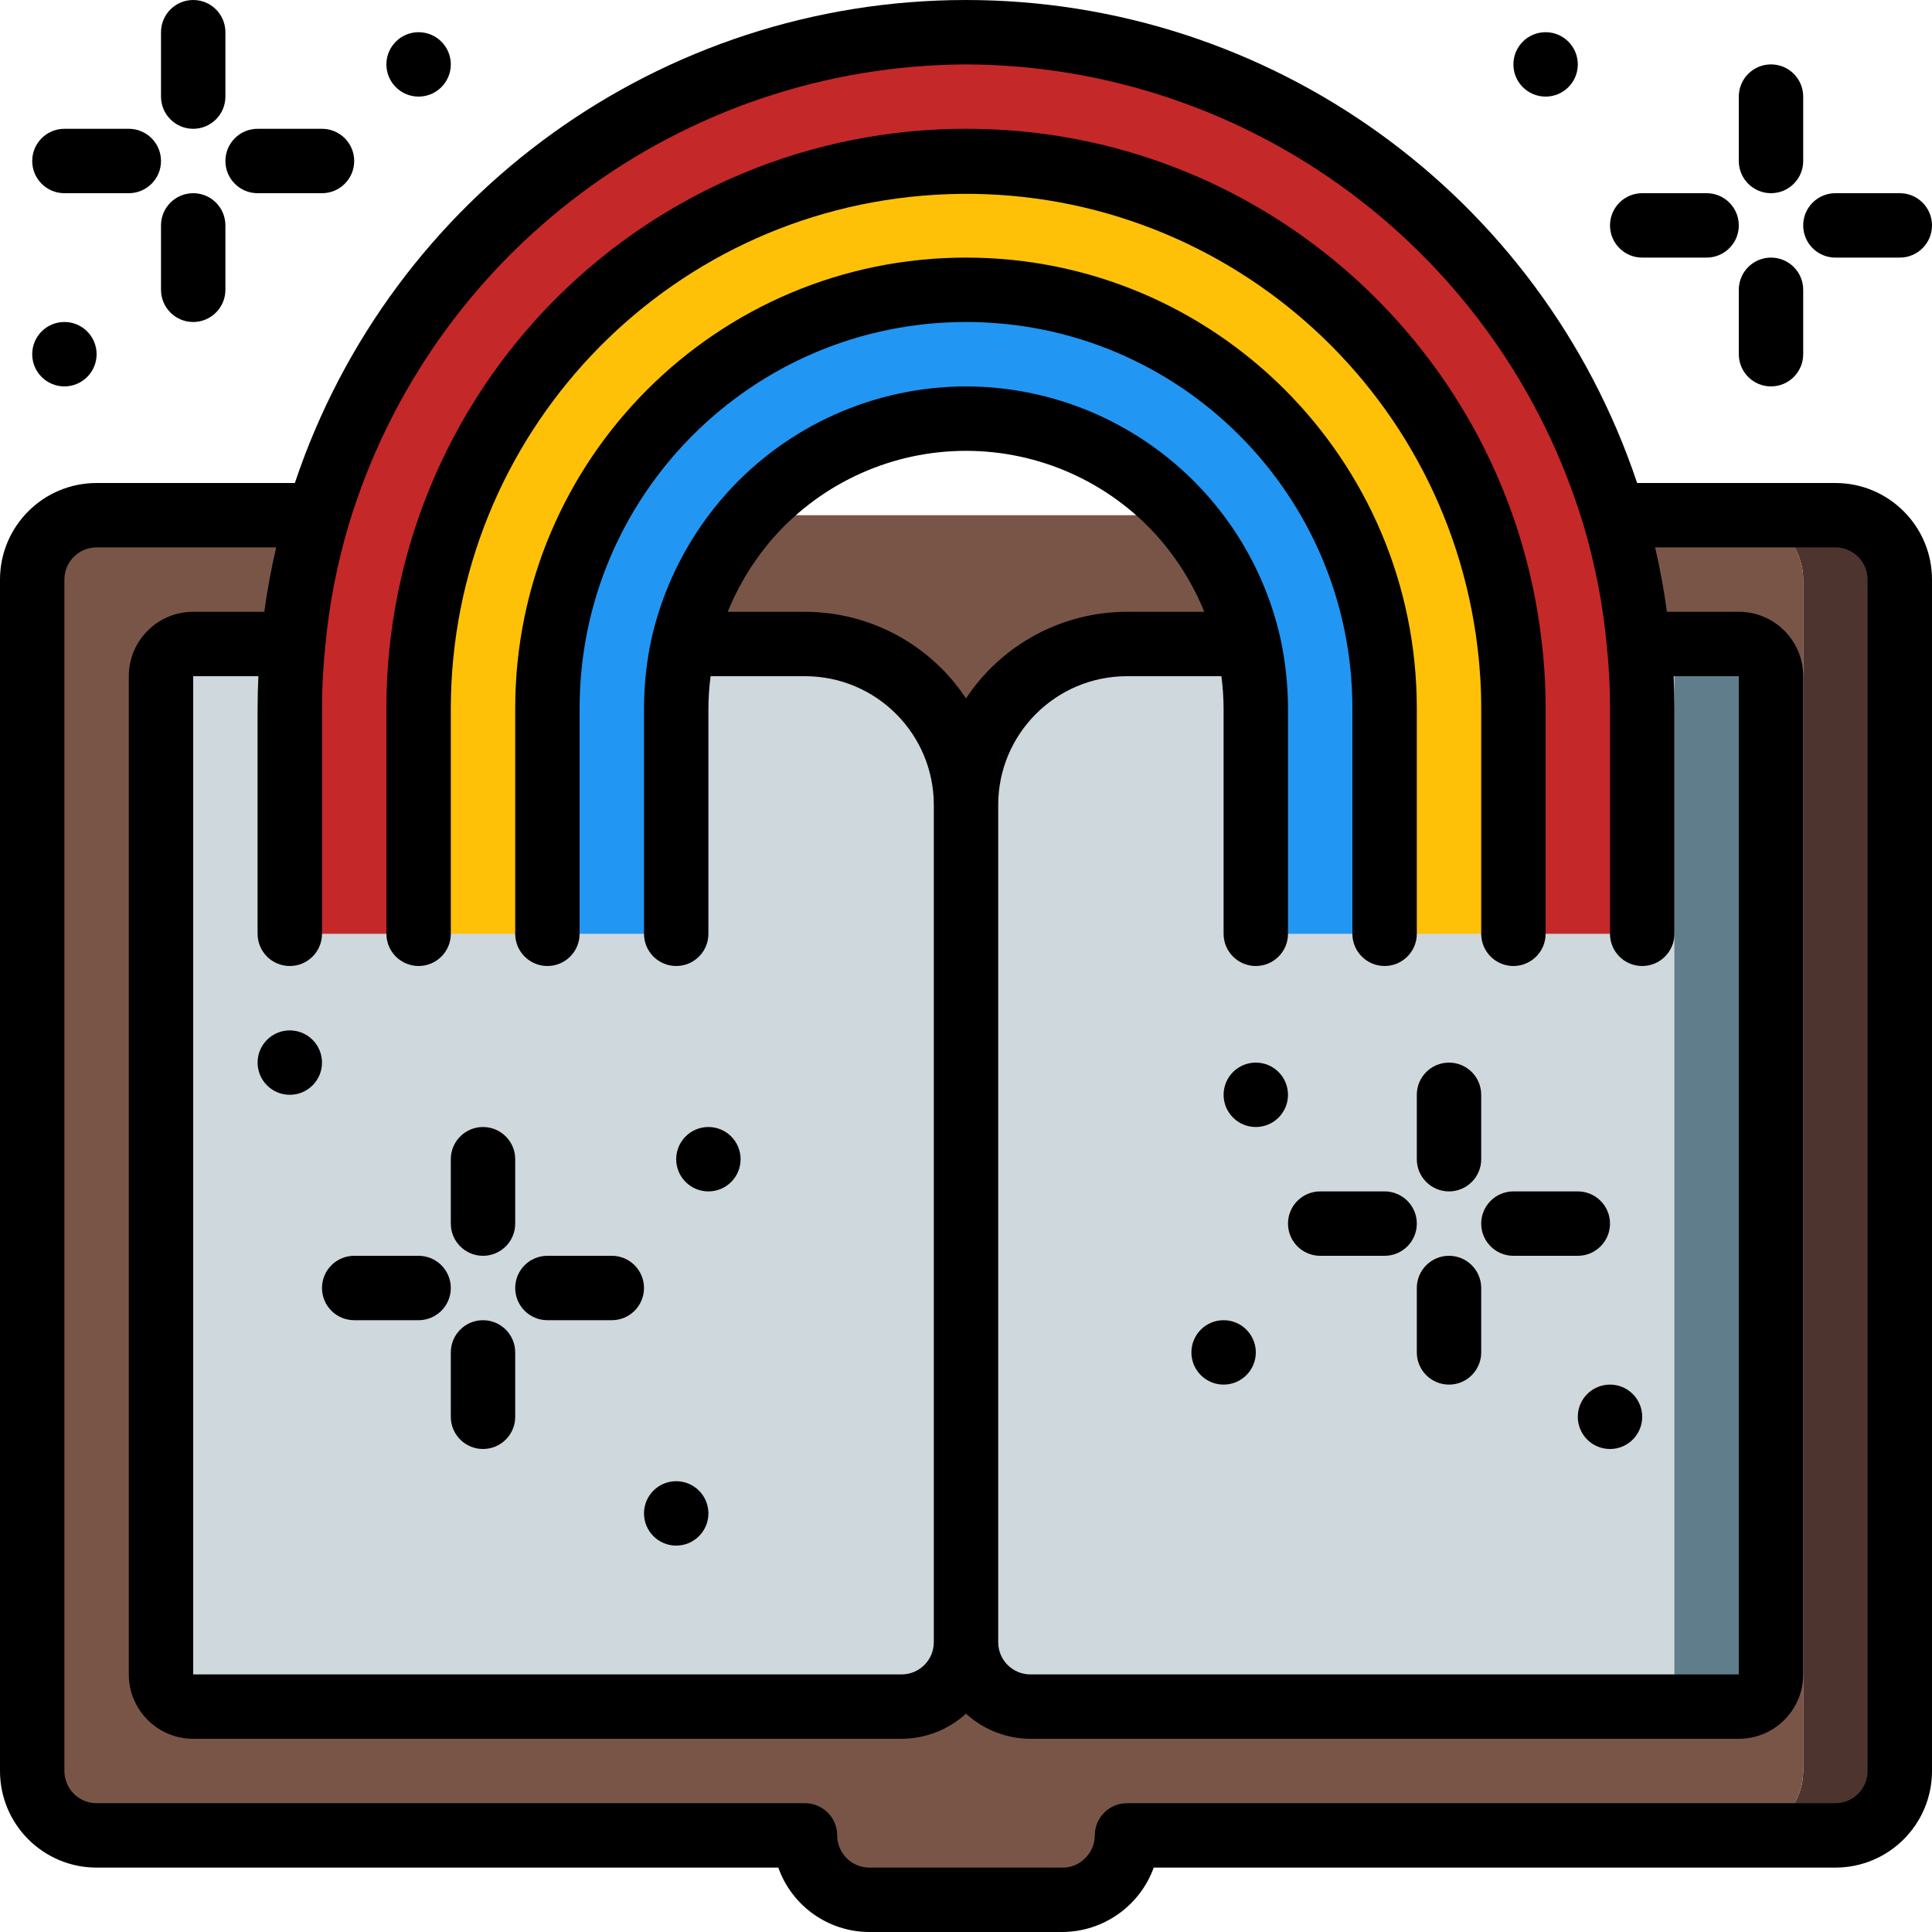 <svg height="512pt" viewBox="0 0 512 512" width="512pt" xmlns="http://www.w3.org/2000/svg"><path d="m503.469 153.602v315.73c-.031 9.414-7.656 17.039-17.07 17.07h-25.598c9.414-.031 17.039-7.656 17.066-17.07v-315.73c-.027-9.414-7.652-17.039-17.066-17.066h25.598c9.414.027 17.039 7.652 17.07 17.066zm0 0" fill="#4e342e"/><path d="m477.867 153.602v315.73c-.027 9.414-7.652 17.039-17.066 17.07h-162.133c-.07 9.395-7.672 16.996-17.066 17.066h-51.203c-9.414-.031-17.035-7.656-17.066-17.066h-187.73c-9.414-.031-17.039-7.656-17.066-17.07v-315.73c.027-9.414 7.652-17.039 17.066-17.066h435.199c9.414.027 17.039 7.652 17.066 17.066zm0 0" fill="#795548"/><path d="m469.332 179.199v264.535c0 4.711-3.82 8.531-8.531 8.531h-187.734c-9.414-.027-17.039-7.652-17.066-17.066l-17.066-115.199 17.066-106.668c0-23.562 19.102-42.664 42.668-42.664h162.133c4.711 0 8.531 3.82 8.531 8.531zm0 0" fill="#607d8b"/><path d="m443.734 179.199v264.535c0 4.711-3.82 8.531-8.535 8.531h-162.133c-9.414-.027-17.039-7.652-17.066-17.066l-17.066-115.199 17.066-106.668c0-23.562 19.102-42.664 42.668-42.664h136.531c4.715 0 8.535 3.82 8.535 8.531zm0 0" fill="#cfd8dc"/><path d="m181.078 170.668h32.254c23.566 0 42.668 19.102 42.668 42.664v221.867c-.027 9.414-7.652 17.039-17.066 17.066h-187.734c-4.711 0-8.531-3.82-8.531-8.531v-264.535c0-4.711 3.82-8.531 8.531-8.531zm0 0" fill="#cfd8dc"/><path d="m435.199 187.734v59.734h-34.133v-59.734c.008-5.707-.336-11.406-1.023-17.066-9.102-76.203-75.98-132.133-152.59-127.609-76.613 4.523-136.445 67.93-136.52 144.676v59.734h-34.133v-59.734c-.016-5.699.27-11.398.852-17.066 1.055-11.57 3.254-23.004 6.57-34.133 22.664-75.953 92.516-128.008 171.777-128.008s149.113 52.055 171.777 128.008c3.316 11.129 5.52 22.562 6.57 34.133.582 5.668.867 11.367.852 17.066zm0 0" fill="#c52828"/><path d="m401.066 187.734v59.734h-34.133v-59.734c0-61.266-49.668-110.934-110.934-110.934s-110.934 49.668-110.934 110.934v59.734h-34.133v-59.734c.074-76.746 59.906-140.152 136.52-144.676 76.609-4.523 143.488 51.406 152.59 127.609.688 5.66 1.031 11.359 1.023 17.066zm0 0" fill="#fec108"/><path d="m366.934 187.734v59.734h-34.133v-59.734c-.012-5.742-.641-11.461-1.879-17.066-2.957-12.688-9.062-24.426-17.75-34.133-14.539-16.289-35.336-25.602-57.172-25.602-21.832 0-42.633 9.312-57.172 25.602-8.688 9.707-14.789 21.445-17.75 34.133-1.238 5.605-1.867 11.324-1.879 17.066v59.734h-34.133v-59.734c0-61.266 49.668-110.934 110.934-110.934s110.934 49.668 110.934 110.934zm0 0" fill="#2296f3"/><path d="m25.602 494.934h180.656c3.633 10.219 13.297 17.055 24.141 17.066h51.203c10.824-.082 20.457-6.891 24.148-17.066h180.648c14.141 0 25.602-11.461 25.602-25.602v-315.73c0-14.141-11.461-25.602-25.602-25.602h-52.539c-25.609-76.461-97.223-128-177.859-128s-152.25 51.539-177.859 128h-52.539c-14.141 0-25.602 11.461-25.602 25.602v315.73c0 14.141 11.461 25.602 25.602 25.602zm230.398-477.867c75.371.309 141.727 49.75 163.586 121.883 3.168 10.637 5.273 21.566 6.277 32.621.551 5.371.816 10.766.805 16.164v59.734c0 4.711 3.82 8.531 8.531 8.531 4.715 0 8.535-3.82 8.535-8.531v-59.734c0-2.918-.078-5.762-.207-8.535h17.273v264.535h-187.734c-4.711 0-8.531-3.82-8.531-8.535v-221.867c0-18.852 15.281-34.133 34.133-34.133h25.02c.371 2.832.562 5.68.578 8.535v59.734c0 4.711 3.82 8.531 8.535 8.531 4.711 0 8.531-3.82 8.531-8.531v-59.734c-.012-6.391-.719-12.758-2.098-18.996-8.965-38.766-43.449-66.246-83.234-66.336-24.258.035-47.355 10.379-63.539 28.449-9.656 10.809-16.438 23.871-19.719 37.988-1.367 6.207-2.062 12.539-2.074 18.895v59.734c0 4.711 3.82 8.531 8.531 8.531 4.715 0 8.535-3.82 8.535-8.531v-59.734c.016-2.855.207-5.703.578-8.535h25.02c18.852 0 34.137 15.281 34.137 34.133v221.867c0 4.715-3.824 8.535-8.535 8.535h-187.734v-264.535h17.281c-.129 2.781-.215 5.625-.215 8.535v59.734c0 4.711 3.82 8.531 8.535 8.531 4.711 0 8.531-3.82 8.531-8.531v-59.734c0-5.453.285-10.902.855-16.324 1.008-10.988 3.102-21.852 6.254-32.426 21.848-72.137 88.188-121.586 163.559-121.918zm-42.668 145.066h-20.477c2.953-7.281 7.125-14.012 12.328-19.898 12.922-14.48 31.41-22.758 50.816-22.758s37.895 8.277 50.816 22.758c5.203 5.891 9.375 12.617 12.332 19.898h-20.48c-17.172.012-33.195 8.633-42.668 22.957-9.473-14.324-25.496-22.945-42.668-22.957zm-196.266-8.531c0-4.715 3.82-8.535 8.535-8.535h47.59c-1.332 5.734-2.391 11.445-3.148 17.066h-18.844c-9.426 0-17.066 7.641-17.066 17.066v264.535c0 9.426 7.641 17.066 17.066 17.066h187.734c6.316-.023 12.402-2.395 17.066-6.656 4.664 4.262 10.75 6.633 17.066 6.656h187.734c9.426 0 17.066-7.641 17.066-17.066v-264.535c0-9.426-7.641-17.066-17.066-17.066h-19.047c-.758-5.656-1.801-11.332-3.133-17.066h47.777c4.715 0 8.535 3.82 8.535 8.535v315.73c0 4.715-3.82 8.535-8.535 8.535h-187.73c-4.715 0-8.535 3.82-8.535 8.535.008 2.297-.938 4.496-2.609 6.074-1.559 1.594-3.695 2.48-5.922 2.457h-51.203c-4.711 0-8.531-3.82-8.531-8.531 0-4.715-3.82-8.535-8.535-8.535h-187.73c-4.715 0-8.535-3.82-8.535-8.535zm0 0"/><path d="m110.934 256c4.711 0 8.535-3.82 8.535-8.531v-59.734c.09-72.223 56.406-131.879 128.504-136.125s135.027 48.387 143.598 120.098c.648 5.316.969 10.672.965 16.027v59.734c0 4.711 3.82 8.531 8.531 8.531 4.715 0 8.535-3.82 8.535-8.531v-59.734c.004-6.031-.355-12.055-1.078-18.039-9.039-77.363-74.633-135.664-152.523-135.562-40.746-.031-79.836 16.141-108.648 44.953s-44.984 67.898-44.953 108.648v59.734c0 2.262.902 4.434 2.5 6.031 1.602 1.602 3.773 2.5 6.035 2.5zm0 0"/><path d="m358.398 247.469c0 4.711 3.824 8.531 8.535 8.531 4.711 0 8.535-3.82 8.535-8.531v-59.734c0-65.98-53.488-119.469-119.469-119.469s-119.465 53.488-119.465 119.469v59.734c0 4.711 3.82 8.531 8.531 8.531 4.715 0 8.535-3.82 8.535-8.531v-59.734c0-56.555 45.844-102.402 102.398-102.402s102.398 45.848 102.398 102.402zm0 0"/><path d="m128 332.801c4.715 0 8.535-3.82 8.535-8.535v-17.066c0-4.711-3.82-8.531-8.535-8.531-4.711 0-8.531 3.82-8.531 8.531v17.066c0 4.715 3.82 8.535 8.531 8.535zm0 0"/><path d="m128 349.867c-4.711 0-8.531 3.82-8.531 8.535v17.066c0 4.711 3.82 8.531 8.531 8.531 4.715 0 8.535-3.82 8.535-8.531v-17.066c0-4.715-3.82-8.535-8.535-8.535zm0 0"/><path d="m162.133 332.801h-17.066c-4.711 0-8.531 3.82-8.531 8.531 0 4.715 3.82 8.535 8.531 8.535h17.066c4.715 0 8.535-3.82 8.535-8.535 0-4.711-3.82-8.531-8.535-8.531zm0 0"/><path d="m85.332 341.332c0 4.715 3.82 8.535 8.535 8.535h17.066c4.711 0 8.535-3.82 8.535-8.535 0-4.711-3.824-8.531-8.535-8.531h-17.066c-4.715 0-8.535 3.82-8.535 8.531zm0 0"/><path d="m59.734 8.535c0-4.715-3.82-8.535-8.535-8.535-4.711 0-8.531 3.82-8.531 8.535v17.066c0 4.711 3.82 8.531 8.531 8.531 4.715 0 8.535-3.82 8.535-8.531zm0 0"/><path d="m51.199 85.332c4.715 0 8.535-3.82 8.535-8.531v-17.066c0-4.715-3.82-8.535-8.535-8.535-4.711 0-8.531 3.82-8.531 8.535v17.066c0 4.711 3.82 8.531 8.531 8.531zm0 0"/><path d="m68.266 51.199h17.066c4.715 0 8.535-3.82 8.535-8.531 0-4.715-3.82-8.535-8.535-8.535h-17.066c-4.711 0-8.531 3.82-8.531 8.535 0 4.711 3.82 8.531 8.531 8.531zm0 0"/><path d="m42.668 42.668c0-4.715-3.82-8.535-8.535-8.535h-17.066c-4.711 0-8.531 3.82-8.531 8.535 0 4.711 3.82 8.531 8.531 8.531h17.066c4.715 0 8.535-3.82 8.535-8.531zm0 0"/><path d="m477.867 25.602c0-4.715-3.82-8.535-8.535-8.535-4.711 0-8.531 3.82-8.531 8.535v17.066c0 4.711 3.82 8.531 8.531 8.531 4.715 0 8.535-3.82 8.535-8.531zm0 0"/><path d="m469.332 102.402c4.715 0 8.535-3.824 8.535-8.535v-17.066c0-4.715-3.82-8.535-8.535-8.535-4.711 0-8.531 3.82-8.531 8.535v17.066c0 4.711 3.82 8.535 8.531 8.535zm0 0"/><path d="m486.398 68.266h17.07c4.711 0 8.531-3.82 8.531-8.531 0-4.715-3.82-8.535-8.531-8.535h-17.07c-4.711 0-8.531 3.82-8.531 8.535 0 4.711 3.82 8.531 8.531 8.531zm0 0"/><path d="m452.266 51.199h-17.066c-4.711 0-8.531 3.82-8.531 8.535 0 4.711 3.82 8.531 8.531 8.531h17.066c4.715 0 8.535-3.82 8.535-8.531 0-4.715-3.82-8.535-8.535-8.535zm0 0"/><path d="m375.469 307.199c0 4.715 3.82 8.535 8.531 8.535 4.715 0 8.535-3.82 8.535-8.535v-17.066c0-4.711-3.82-8.531-8.535-8.531-4.711 0-8.531 3.82-8.531 8.531zm0 0"/><path d="m384 332.801c-4.711 0-8.531 3.82-8.531 8.531v17.07c0 4.711 3.82 8.531 8.531 8.531 4.715 0 8.535-3.82 8.535-8.531v-17.07c0-4.711-3.82-8.531-8.535-8.531zm0 0"/><path d="m392.535 324.266c0 4.715 3.82 8.535 8.531 8.535h17.066c4.715 0 8.535-3.82 8.535-8.535 0-4.711-3.82-8.531-8.535-8.531h-17.066c-4.711 0-8.531 3.82-8.531 8.531zm0 0"/><path d="m366.934 315.734h-17.066c-4.715 0-8.535 3.82-8.535 8.531 0 4.715 3.82 8.535 8.535 8.535h17.066c4.711 0 8.535-3.82 8.535-8.535 0-4.711-3.824-8.531-8.535-8.531zm0 0"/><path d="m196.266 307.199c0 4.715-3.82 8.535-8.531 8.535-4.715 0-8.535-3.82-8.535-8.535 0-4.711 3.82-8.531 8.535-8.531 4.711 0 8.531 3.82 8.531 8.531zm0 0"/><path d="m85.332 281.602c0 4.711-3.82 8.531-8.531 8.531-4.715 0-8.535-3.82-8.535-8.531 0-4.715 3.82-8.535 8.535-8.535 4.711 0 8.531 3.82 8.531 8.535zm0 0"/><path d="m187.734 401.066c0 4.715-3.82 8.535-8.535 8.535-4.711 0-8.531-3.82-8.531-8.535 0-4.711 3.82-8.531 8.531-8.531 4.715 0 8.535 3.82 8.535 8.531zm0 0"/><path d="m341.332 290.133c0 4.715-3.82 8.535-8.531 8.535-4.715 0-8.535-3.82-8.535-8.535 0-4.711 3.82-8.531 8.535-8.531 4.711 0 8.531 3.82 8.531 8.531zm0 0"/><path d="m332.801 358.402c0 4.711-3.82 8.531-8.535 8.531-4.711 0-8.531-3.82-8.531-8.531 0-4.715 3.82-8.535 8.531-8.535 4.715 0 8.535 3.82 8.535 8.535zm0 0"/><path d="m435.199 375.469c0 4.711-3.82 8.531-8.531 8.531-4.715 0-8.535-3.82-8.535-8.531 0-4.715 3.82-8.535 8.535-8.535 4.711 0 8.531 3.82 8.531 8.535zm0 0"/><path d="m418.133 17.066c0 4.715-3.82 8.535-8.531 8.535-4.715 0-8.535-3.82-8.535-8.535 0-4.711 3.82-8.531 8.535-8.531 4.711 0 8.531 3.82 8.531 8.531zm0 0"/><path d="m119.469 17.066c0 4.715-3.824 8.535-8.535 8.535-4.711 0-8.535-3.82-8.535-8.535 0-4.711 3.824-8.531 8.535-8.531 4.711 0 8.535 3.82 8.535 8.531zm0 0"/><path d="m25.602 93.867c0 4.711-3.82 8.535-8.535 8.535-4.711 0-8.531-3.824-8.531-8.535 0-4.715 3.82-8.535 8.531-8.535 4.715 0 8.535 3.82 8.535 8.535zm0 0"/></svg>